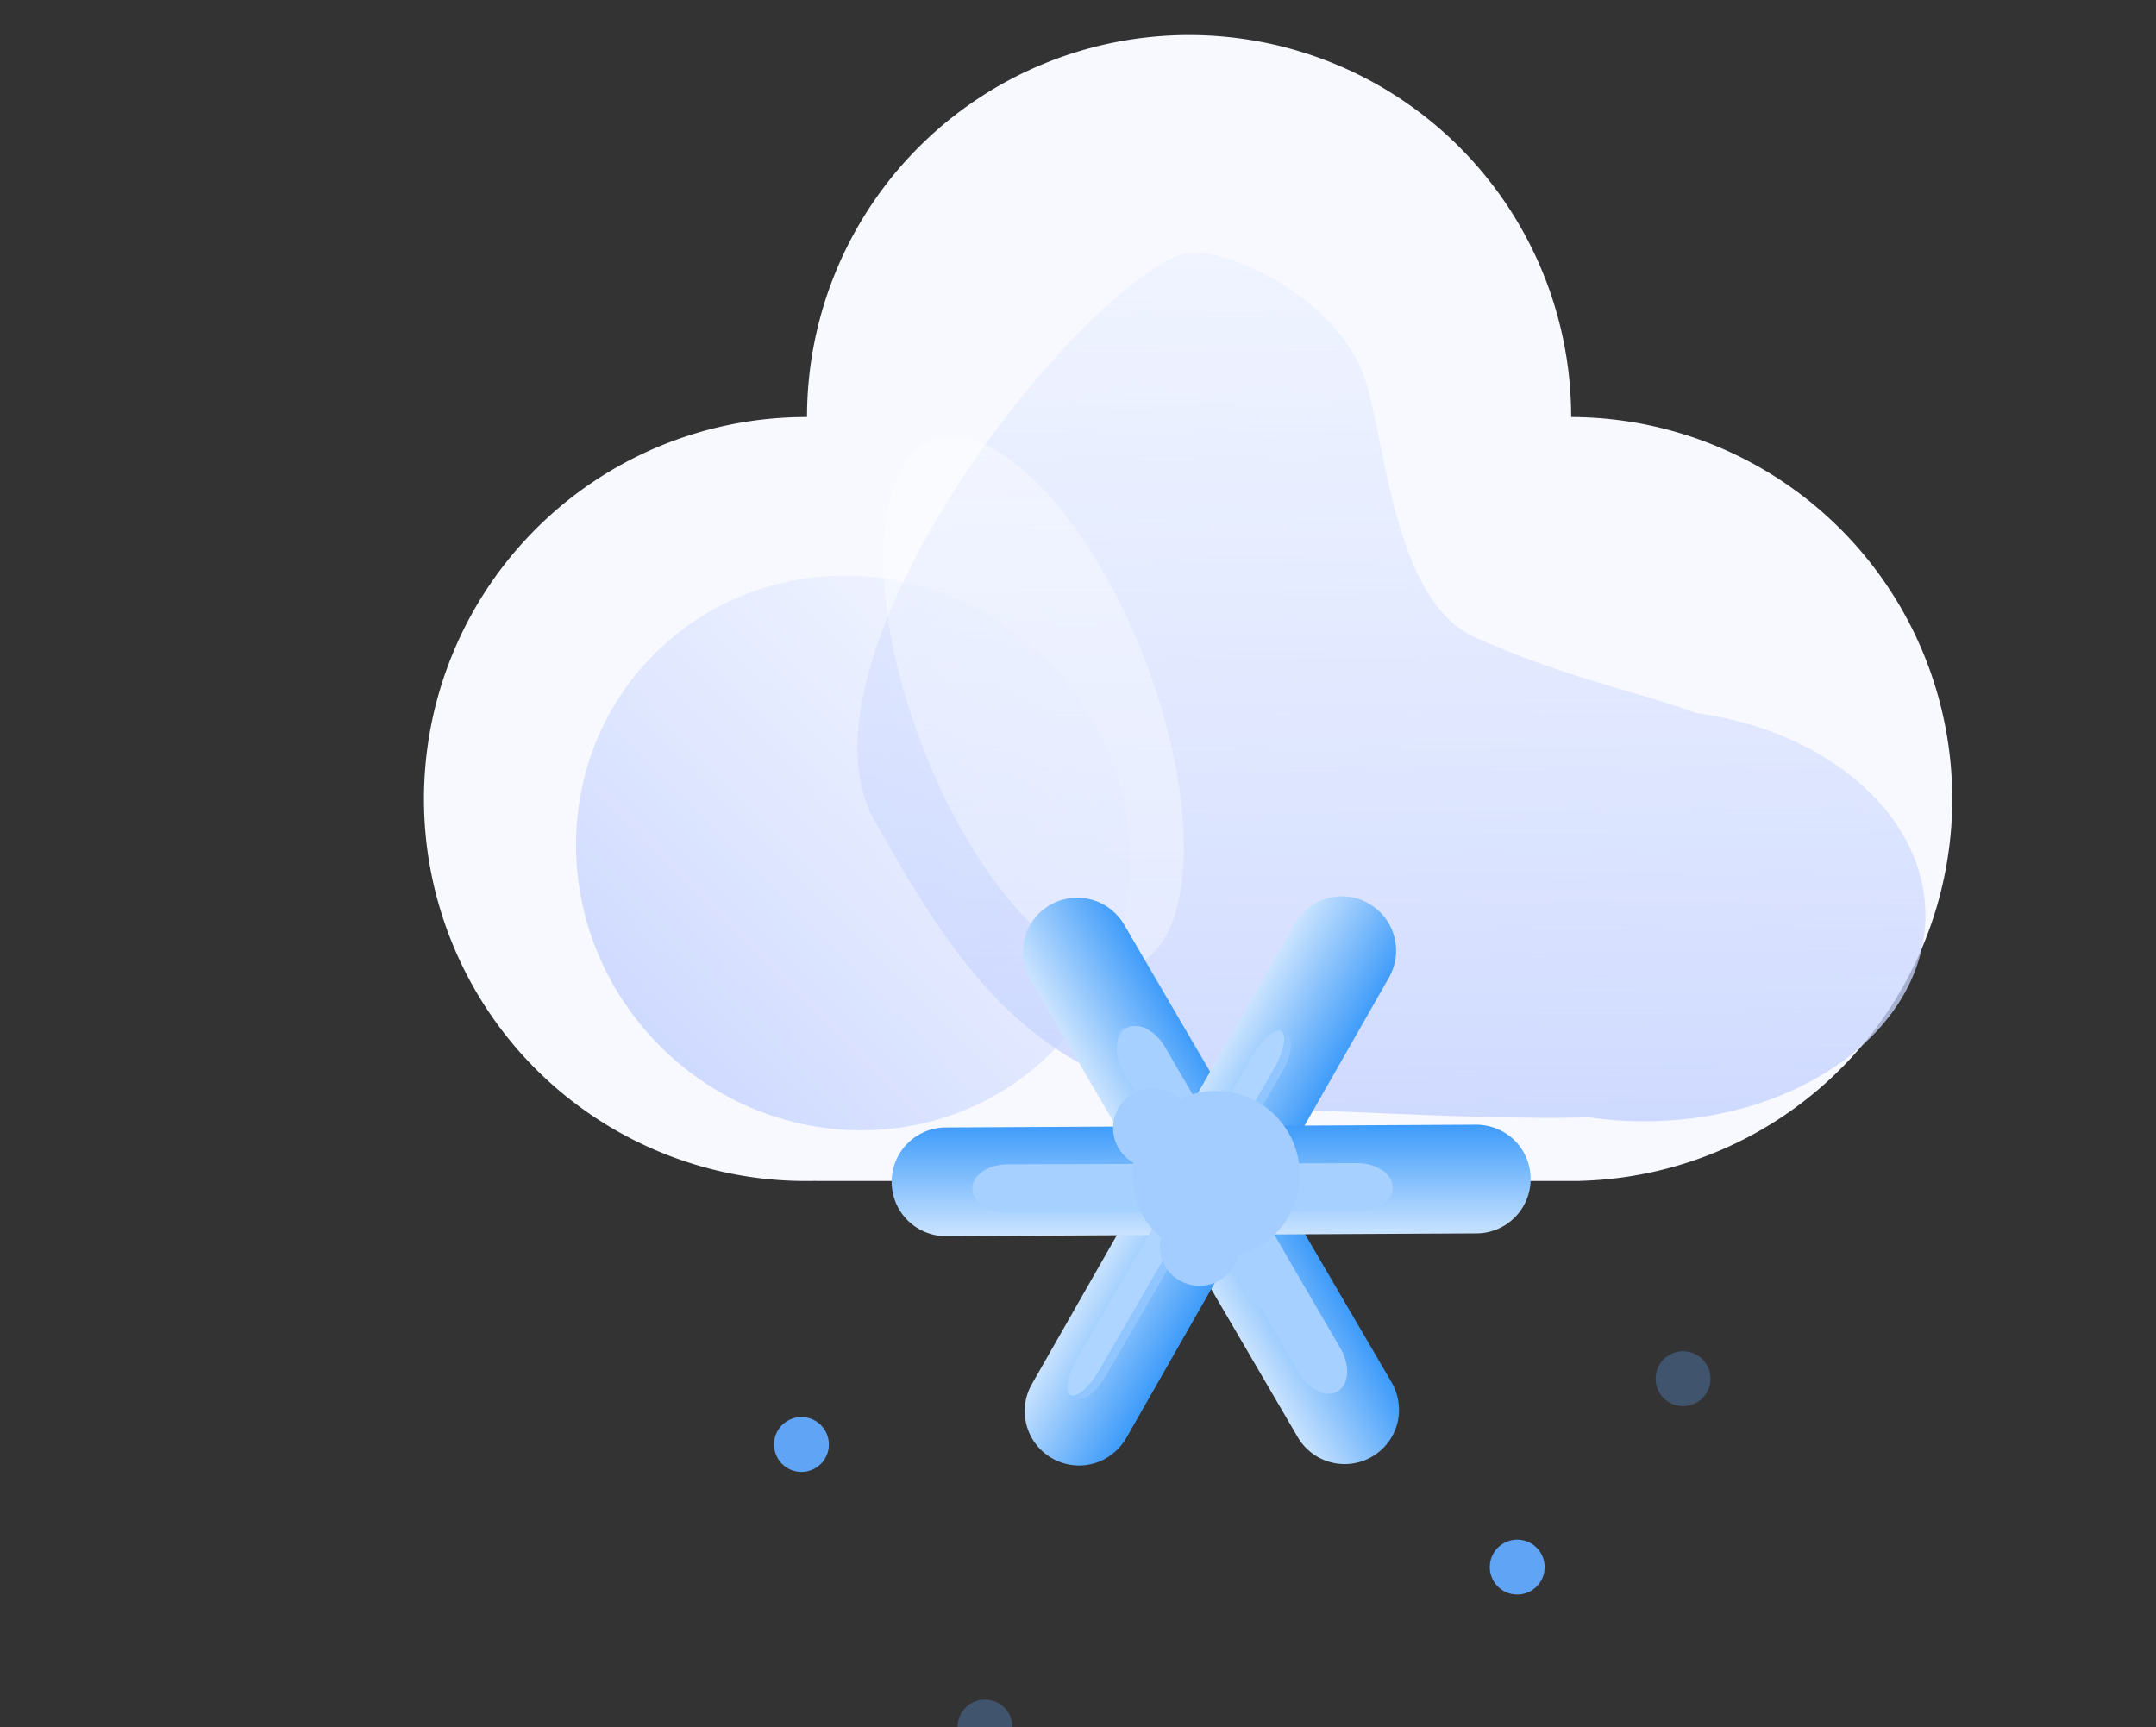 <svg xmlns="http://www.w3.org/2000/svg" xmlns:xlink="http://www.w3.org/1999/xlink" width="785.325" height="629.225" viewBox="0 0 785.325 629.225">
  <rect x="0" y="0" width="785.325" height="629.225" fill="#333333" stroke="none"/>
  <defs>
    <linearGradient id="linear-gradient" x1="0.487" y1="-0.392" x2="0.5" y2="1.254" gradientUnits="objectBoundingBox">
      <stop offset="0" stop-color="#e0e8ff" stop-opacity="0"/>
      <stop offset="0.845" stop-color="#c7d4ff" stop-opacity="0.847"/>
      <stop offset="1" stop-color="#c9d6fd"/>
    </linearGradient>
    <linearGradient id="linear-gradient-3" x1="0.5" x2="0.5" y2="1" gradientUnits="objectBoundingBox">
      <stop offset="0" stop-color="#3d9bfa"/>
      <stop offset="1" stop-color="#cbe4ff"/>
    </linearGradient>
  </defs>
  <g id="Group_7402" data-name="Group 7402" transform="translate(-4917.576 -3054.235)">
    <g id="Group_7385" data-name="Group 7385">
      <g id="Group_7365" data-name="Group 7365" transform="translate(3566 -1092.308)">
        <g id="Group_7347" data-name="Group 7347" transform="translate(-1630 861.308)">
          <path id="Path_4982" data-name="Path 4982" d="M6079.467-837.235a118.435,118.435,0,0,0-97.433-59.2A118.529,118.529,0,0,0,5858.355-783.3" transform="translate(-2664.631 4335.257)" fill="none" stroke="#fff" stroke-linecap="round" stroke-linejoin="round" stroke-width="8" opacity="0.522"/>
          <g id="Group_7337" data-name="Group 7337" transform="translate(3136 3298)">
            <path id="Path_4975" data-name="Path 4975" d="M1874.353,624.343a139.169,139.169,0,0,0-138.809-139.167v0a139.171,139.171,0,0,0-278.343,0v0c-.121,0-.241,0-.362,0a139.171,139.171,0,0,0,0,278.343q1.817,0,3.624-.047v.047h278.343v-.047A139.173,139.173,0,0,0,1874.353,624.343Z" transform="translate(-1317.667 -346)" fill="#f7f9ff"/>
            <path id="Union_21" data-name="Union 21" d="M102.467,0c56.591,0,102.467,44.541,102.467,99.485s-45.876,99.485-102.467,99.485S0,154.428,0,99.485,45.876,0,102.467,0Z" transform="matrix(0.695, 0.719, -0.719, 0.695, 156.651, 155.185)" fill="url(#linear-gradient)"/>
            <path id="Union_22" data-name="Union 22" d="M266.395,314.959c-35.632,1.106-95.553-2.789-111.525-2.789C68.9,312.17,38.311,263.7,6.235,206.879S74.177,19,116.86,1.008c13.725-5.784,55.766,13.986,67.033,42.292,8.468,21.279,10.242,83.021,41.125,96.818,34.448,15.39,61.471,20.238,80.167,27.488C352.871,174.025,389,204.616,389,241.386c0,41.433-45.876,75.021-102.468,75.021A139.461,139.461,0,0,1,266.395,314.959Z" transform="translate(157.9 79.345)" fill="url(#linear-gradient)"/>
            <path id="Union_23" data-name="Union 23" d="M102.467,0c56.591,0,102.467,19.471,102.467,43.49S159.058,86.98,102.467,86.98,0,67.509,0,43.49,45.876,0,102.467,0Z" transform="translate(225.932 132.039) rotate(69)" fill="#fff" opacity="0.349"/>
          </g>
        </g>
        <g id="Group_7350" data-name="Group 7350">
          <g id="Group_7349" data-name="Group 7349" transform="translate(-875)">
            <g id="Group_7348" data-name="Group 7348" transform="translate(2551 4465.507)">
              <path id="Path_5009" data-name="Path 5009" d="M232.433,14.649A19.661,19.661,0,0,0,223.193,2.64,20.271,20.271,0,0,0,213.215,0L20.082,1.013A19.8,19.8,0,0,0,19.5,40.6c.121,0,.245,0,.351,0s.22,0,.28,0l193.281-1a19.8,19.8,0,0,0,19.019-24.951Z" transform="translate(75.864 0) rotate(60)" fill="url(#linear-gradient-3)"/>
              <path id="Path_5010" data-name="Path 5010" d="M232.433,14.649A19.661,19.661,0,0,0,223.193,2.64,20.271,20.271,0,0,0,213.215,0L20.082,1.013A19.8,19.8,0,0,0,19.5,40.6c.121,0,.245,0,.351,0s.22,0,.28,0l193.281-1a19.8,19.8,0,0,0,19.019-24.951Z" transform="translate(192.426 20.303) rotate(120)" fill="url(#linear-gradient-3)"/>
              <path id="Path_5011" data-name="Path 5011" d="M547.112,157.453a19.661,19.661,0,0,0-9.241-12.009,20.271,20.271,0,0,0-9.978-2.64l-193.132,1.013a19.8,19.8,0,0,0-.581,39.589c.121,0,.245,0,.351,0s.22,0,.28,0l193.281-1a19.8,19.8,0,0,0,19.019-24.951Z" transform="translate(-314.679 -52.009)" fill="url(#linear-gradient-3)"/>
              <path id="Path_5013" data-name="Path 5013" d="M152.667,6.589c-.9,1.3-3.06,2.379-6.069,3.048a31.165,31.165,0,0,1-6.554.67L13.191,10.05C6,10.088.1,7.869,0,5.1-.05,3.756,1.256,2.487,3.676,1.524A25.985,25.985,0,0,1,12.809,0h.415L140.175.255c4.613.008,8.908.973,11.208,2.519C153.115,3.938,153.571,5.292,152.667,6.589Z" transform="translate(148.922 60.622) rotate(120)" fill="#90c5ff"/>
              <path id="Path_5014" data-name="Path 5014" d="M152.667,4.395c-.9-1.532-3.06-2.811-6.069-3.6A26.564,26.564,0,0,0,140.044,0L13.191.3C6,.258.1,2.881,0,6.156-.05,7.743,1.256,9.242,3.676,10.381a22.425,22.425,0,0,0,9.132,1.8h.415l126.951-.3c4.613-.009,8.908-1.15,11.208-2.977C153.115,7.527,153.571,5.927,152.667,4.395Z" transform="translate(89.305 52.775) rotate(60)" fill="#90c5ff"/>
              <path id="Path_5015" data-name="Path 5015" d="M152.667,6.509c-.9-2.27-3.06-4.164-6.069-5.336A18.485,18.485,0,0,0,140.044,0L13.191.45C6,.383.1,4.268,0,9.118c-.051,2.35,1.254,4.572,3.675,6.258a16.381,16.381,0,0,0,9.132,2.666h.415L140.175,17.6c4.613-.013,8.908-1.7,11.208-4.41A6.341,6.341,0,0,0,152.667,6.509Z" transform="translate(93.82 51.013) rotate(60)" fill="#a6d0ff"/>
              <path id="Path_5016" data-name="Path 5016" d="M152.667,5.956c-.9,1.172-3.06,2.15-6.069,2.756a34.359,34.359,0,0,1-6.554.606L13.191,9.085C6,9.12.1,7.113,0,4.609-.05,3.4,1.256,2.248,3.676,1.377A28.482,28.482,0,0,1,12.809,0h.415l126.951.23c4.613.007,8.908.88,11.208,2.277C153.115,3.56,153.571,4.784,152.667,5.956Z" transform="translate(146.182 59.04) rotate(120)" fill="#aed5ff"/>
              <path id="Path_5017" data-name="Path 5017" d="M152.667,6.509c-.9-2.27-3.06-4.164-6.069-5.336A18.485,18.485,0,0,0,140.044,0L13.191.45C6,.383.1,4.268,0,9.118c-.051,2.35,1.254,4.572,3.675,6.258a16.381,16.381,0,0,0,9.132,2.666h.415L140.175,17.6c4.613-.013,8.908-1.7,11.208-4.41A6.341,6.341,0,0,0,152.667,6.509Z" transform="translate(182.849 122.848) rotate(-180)" fill="#a6d0ff"/>
              <path id="Path_5018" data-name="Path 5018" d="M88.853,3.788A5.927,5.927,0,0,0,85.321.683,10.758,10.758,0,0,0,81.507,0L7.677.262C3.49.223.061,2.484,0,5.307A4.391,4.391,0,0,0,2.14,8.949,9.534,9.534,0,0,0,7.455,10.5H7.7l73.887-.259a8.72,8.72,0,0,0,6.523-2.567A3.69,3.69,0,0,0,88.853,3.788Z" transform="translate(134.021 160.041) rotate(-120)" fill="#a6d0ff"/>
            </g>
          </g>
          <circle id="Ellipse_102" data-name="Ellipse 102" cx="30.5" cy="30.5" r="30.5" transform="translate(1764 4544)" fill="#a3cdff"/>
          <circle id="Ellipse_103" data-name="Ellipse 103" cx="14.5" cy="14.5" r="14.5" transform="translate(1774 4586)" fill="#a3cdff"/>
          <circle id="Ellipse_104" data-name="Ellipse 104" cx="14.5" cy="14.5" r="14.5" transform="translate(1757 4543)" fill="#a3cdff"/>
        </g>
      </g>
    </g>
    <line id="Line_353" data-name="Line 353" transform="translate(5276.36 3683.46) rotate(-43)" fill="none" stroke="#60a4f5" stroke-linecap="round" stroke-linejoin="round" stroke-width="20" opacity="0.3"/>
    <line id="Line_354" data-name="Line 354" transform="translate(5530.64 3556.54) rotate(-43)" fill="none" stroke="#60a4f5" stroke-linecap="round" stroke-linejoin="round" stroke-width="20" opacity="0.3"/>
    <line id="Line_355" data-name="Line 355" transform="translate(5209.5 3580.5)" fill="none" stroke="#60a4f5" stroke-linecap="round" stroke-linejoin="round" stroke-width="20" opacity="0.999"/>
    <line id="Line_356" data-name="Line 356" transform="translate(5470.225 3625.184) rotate(-43)" fill="none" stroke="#60a4f5" stroke-linecap="round" stroke-linejoin="round" stroke-width="20" opacity="0.999"/>
  </g>
</svg>
